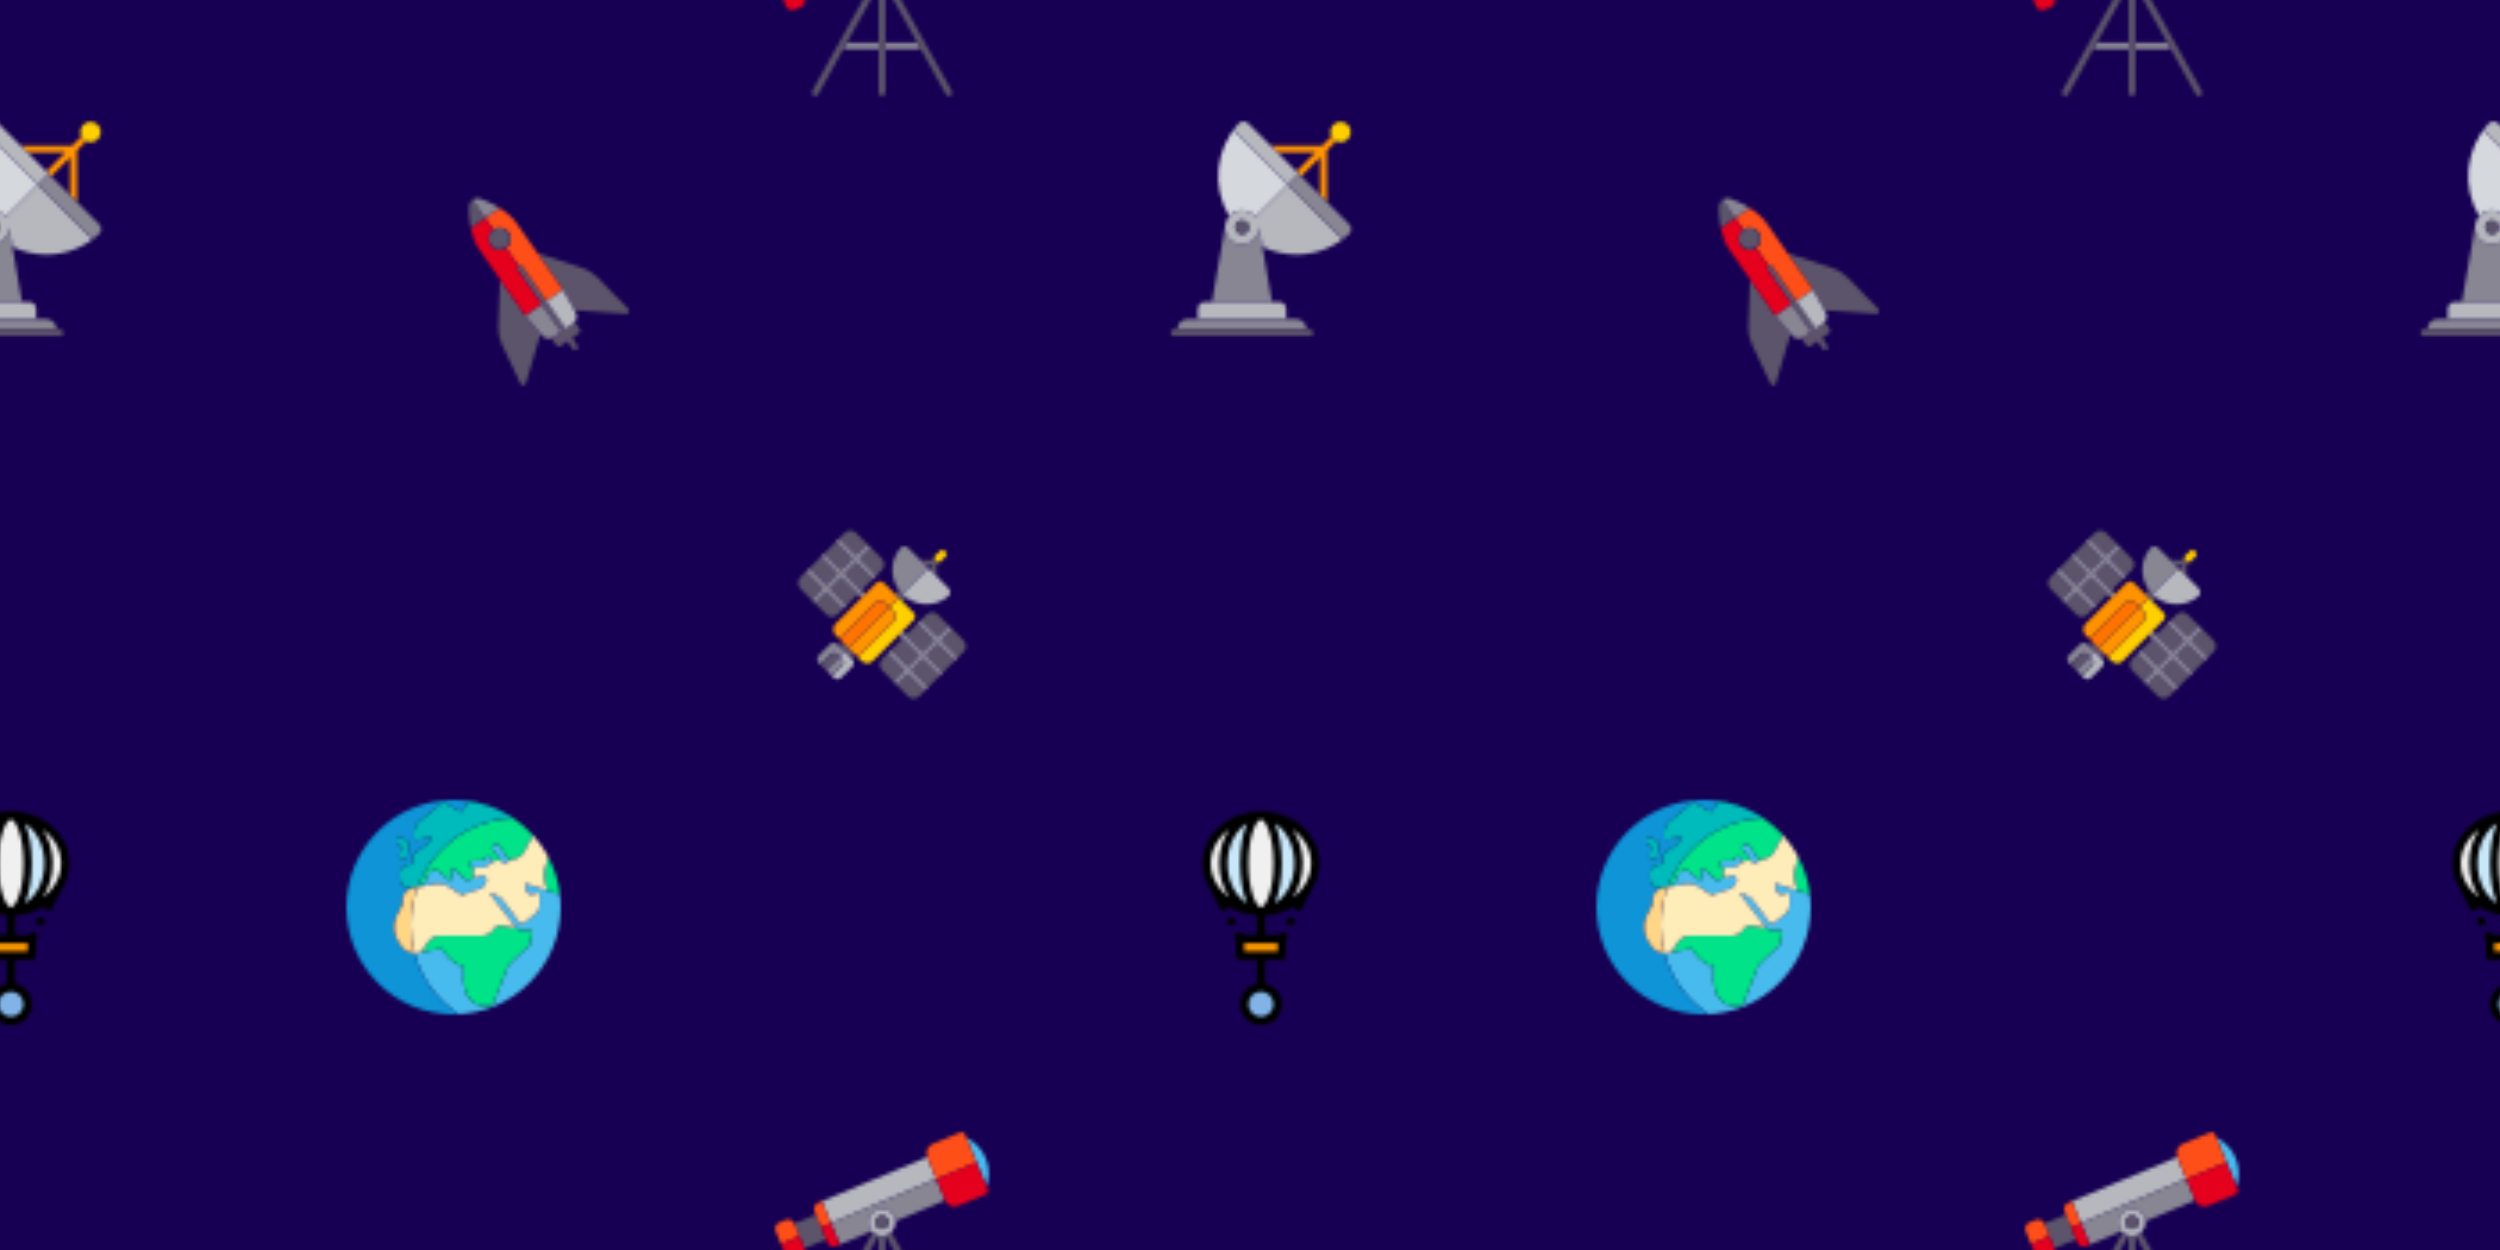 <svg xmlns="http://www.w3.org/2000/svg" xmlns:xlink="http://www.w3.org/1999/xlink" xmlns:fi="http://pattern.flaticon.com/" x="0" y="0" width="500" height="250" viewBox="0 0 700 350"><rect x="0px" y="0px" width="100%" height="100%" opacity="1" fill="#170053"/><defs><g transform="matrix(0.125 0 0 0.125 97 224)" id="L1_0"><path d="M303.227,8.435c3.797,1.036,7.558,2.158,11.277,3.374C310.784,10.594,307.025,9.469,303.227,8.435z" fill="#48bbee"/><path d="M206.305,187.699c8.57,0,16.961,2.504,24.234,7.316l20.541,13.599   c4.106,2.718,9.235,3.395,13.905,1.833l36.952-12.354l6.18-5.582c3.703-3.344,5.813-8.125,5.797-13.117   c-0.023-4.273-1.602-8.379-4.391-11.551l-39.044,11.585c-1.349,0.4-2.809,0.064-3.847-0.886l-26.227-24.004   c-1.742-1.598-3.68-0.977-4.227-0.746c-0.547,0.227-2.359,1.152-2.469,3.504l2.258,17.809c0.203,1.648-0.633,3.254-2.109,4.027   c-1.469,0.773-3.273,0.559-4.516-0.547l-21.773-19.305c-7.484-3.953-16.664-2.773-22.937,3.035l-6.962,17.486   c-1.093,2.745-2.924,5.134-5.291,6.902l-11.052,8.253l37.273-6.578C201.164,187.926,203.742,187.699,206.305,187.699z" fill="#48bbee"/><path d="M319.172,13.384c19.196,6.712,37.28,15.794,53.904,26.892c-0.019,0.001-0.039,0.002-0.058,0.003   c16.745,11.175,32.006,24.396,45.422,39.314l0.018-0.034c7.273,8.084,13.975,16.683,20.102,25.705   c0.203,0.298,0.405,0.596,0.606,0.896c2.433,3.617,4.77,7.302,7.008,11.055c0.335,0.562,0.667,1.125,0.998,1.689   c1.702,2.907,3.366,5.839,4.949,8.822l-0.012,0.039c13.481,25.433,22.533,53.577,26.106,83.412c-0.566,0.07-1.146,0.081-1.708-0.09   l-77.07-24.492l3.594,15.977c0.758,3.348,2.82,6.117,5.805,7.809c2.984,1.688,6.422,2.02,9.672,0.945l8.898-2.945   c1.227-0.41,2.555-0.207,3.602,0.555c1.039,0.75,1.656,1.957,1.656,3.242v21.734v0.015c0,8.867-4.203,17.208-11.328,22.485   l-22.887,18.405c-3.526,2.835-8.699,2.185-11.413-1.435l-37.037-49.383c-3.905-5.207-9.306-9.1-15.481-11.158L320,208   l60.539,78.621c5.438,4.527,12.445,6.926,19.836,6.414l11.359-0.777c1.227-0.055,2.43,0.402,3.258,1.324   c0.82,0.922,1.172,2.168,0.953,3.383l-4.672,25.75c-0.156,0.84-0.57,1.609-1.195,2.195l-46.875,44.164l-35.023,88.531   c-0.453,1.152-1.422,2.031-2.617,2.371c-4.414,1.27-8.906,1.895-13.367,1.895c-8.133,0-16.18-2.082-23.476-6.176   c-11.227-6.293-19.289-16.566-22.703-28.934c-2.703-9.797-4.016-16.324-4.016-19.957v-33.391l-5.406-2.078   c-12.453-4.789-23.461-12.805-31.844-23.18l-12.375-15.328l-53.172,9.492c-2.295,0.415-4.596,0.576-6.877,0.541   c15.355,56.699,50.972,105.065,98.597,136.862C247.3,479.886,243.663,480,240,480c132.548,0,240-107.452,240-240   C480,135.196,412.816,46.098,319.172,13.384z" fill="#48bbee"/><path d="M311.64,150.129l12.453-9.207c0.514-0.38,0.838-0.896,1.233-1.364l0.261-0.087   c2.206-2.765,2.385-6.76,0.177-9.74c-2.609-3.547-7.633-4.305-11.188-1.676l-10.328,7.641h-19.586c-4.422,0-8,3.582-8,8   s3.578,8,8,8h4.25h17.969C308.594,151.695,310.265,151.145,311.64,150.129z" fill="#48bbee"/><path d="M355.179,142.488c1.633,0,3.281-0.5,4.703-1.535c0.213-0.155,0.414-0.32,0.607-0.491   c1.339-1.2,2.161-2.787,2.486-4.462l0.045-0.012c0.401-2.099-0.027-4.352-1.389-6.214l-20.477-28.086   c-2.602-3.563-7.602-4.355-11.172-1.75c-3.57,2.602-4.359,7.609-1.75,11.18l20.477,28.086   C350.273,141.348,352.711,142.488,355.179,142.488z" fill="#48bbee"/><path d="M152.326,342.861c-3.923-0.06-7.781-0.756-11.428-2.048c-4.294-1.517-8.279-3.852-11.741-6.888   c-0.206-0.18-0.412-0.358-0.614-0.543c-0.328-0.301-0.648-0.609-0.965-0.923c-0.285-0.281-0.564-0.567-0.84-0.858   c-0.257-0.272-0.513-0.544-0.763-0.825c-0.337-0.379-0.662-0.77-0.984-1.165c-0.185-0.227-0.375-0.448-0.556-0.681   c-0.5-0.644-0.984-1.303-1.443-1.987l0,0c0,0,0-0.001,0-0.001l-5.819-8.667c-8.669-12.907-11.844-28.427-9.361-43.306   c0.033-0.2,0.061-0.401,0.096-0.6c0.043-0.241,0.094-0.482,0.14-0.723c0.079-0.416,0.155-0.831,0.243-1.246   c0.012-0.059,0.028-0.117,0.04-0.176c0.827-3.844,2.034-7.63,3.631-11.302c0.535-1.23,1.114-2.446,1.736-3.648   c0.007-0.014,0.014-0.029,0.021-0.043v0c0,0,0,0,0,0l12.258-23.644l-0.18-8.246c-0.281-12.746,7.844-23.766,19.742-27.387   l-10.867-3.023c-8.281-2.305-14.148-9.617-14.609-18.199l-0.578-10.691c-0.57-10.629,7.273-19.836,17.859-20.957L148,143.953   v-18.906c0-1.254,0.586-2.438,1.594-3.191l31.805-24.004c2.172-1.637,3.953-3.66,5.297-6.02l5.476-9.551l-35.555,6.977   c-1.172,0.223-2.391-0.078-3.313-0.836c-0.93-0.762-1.461-1.895-1.461-3.09V74.367c0-10.938,4.883-21.148,13.406-28.02   l50.094-40.402c1.281-1.035,3.07-1.176,4.508-0.352l35.07,20.199c0.938,0.539,2.023,0.668,3.078,0.387   c1.039-0.293,1.906-0.977,2.422-1.926L273.81,2.446h0l0.016-0.027c36.315,5.125,70.007,18.384,99.191,37.861   c0.02-0.001,0.039-0.002,0.058-0.003c-16.623-11.098-34.708-20.18-53.904-26.892c-0.071-0.025-0.141-0.05-0.211-0.074   c-1.293-0.451-2.592-0.89-3.895-1.319c-0.187-0.062-0.375-0.121-0.562-0.182c-3.719-1.215-7.48-2.338-11.277-3.374   c-0.516-0.141-1.031-0.281-1.548-0.419c-1.049-0.278-2.1-0.55-3.154-0.815c-0.64-0.16-1.282-0.314-1.923-0.469   c-1.54-0.373-3.086-0.73-4.637-1.073c-0.931-0.206-1.861-0.414-2.797-0.609c-0.859-0.179-1.723-0.346-2.585-0.516   c-0.899-0.177-1.799-0.351-2.702-0.518c-0.823-0.152-1.646-0.302-2.472-0.446c-1.099-0.191-2.202-0.371-3.306-0.548   c-0.63-0.101-1.257-0.208-1.888-0.304c-1.657-0.251-3.321-0.481-4.989-0.698c-0.654-0.085-1.31-0.162-1.966-0.242   c-1.188-0.145-2.379-0.281-3.573-0.408c-0.647-0.069-1.295-0.138-1.944-0.202c-1.53-0.151-3.063-0.287-4.601-0.409   c-0.267-0.021-0.531-0.048-0.798-0.068c-1.793-0.136-3.593-0.246-5.397-0.342c-0.552-0.029-1.105-0.052-1.658-0.078   c-1.354-0.063-2.712-0.115-4.072-0.155c-0.553-0.017-1.106-0.034-1.66-0.047C243.709,0.028,241.858,0,240,0   C107.452,0,0,107.452,0,240c0,132.548,107.452,240,240,240c3.664,0,7.3-0.114,10.924-0.276   C203.298,447.927,167.681,399.56,152.326,342.861z M113.18,87.945c2.32-3.77,7.242-4.953,11.008-2.629l12.789,7.852   c2.906,1.785,4.359,5.219,3.625,8.551l-5.656,25.465c-0.828,3.73-4.141,6.266-7.805,6.266c-0.578,0-1.156-0.059-1.742-0.191   c-4.313-0.957-7.031-5.23-6.078-9.543l4.422-19.898l-7.93-4.867C112.047,96.641,110.867,91.711,113.18,87.945z" fill="#0e94d7"/><path d="M251.08,208.615l6.506,4.307l7.4-2.474C260.315,212.009,255.186,211.333,251.08,208.615z" fill="#00e389"/><path d="M306.883,151.695h0.004c1.711,0,3.377-0.549,4.753-1.566l12.453-9.207l-12.453,9.207   C310.265,151.145,308.594,151.695,306.883,151.695z" fill="#00e389"/><path d="M444.112,183.373l5.092,19.037l-49.767-15.815l77.07,24.492c0.563,0.171,1.143,0.16,1.708,0.09   c-3.573-29.834-12.625-57.978-26.106-83.412l-7.524,24.997C441.588,162.723,441.424,173.323,444.112,183.373z" fill="#00e389"/><path d="M330.374,288.44l-0.877,1.315c-5.935,8.9-15.925,14.245-26.622,14.245h-93.748   c-10.699,0-20.691,5.347-26.625,14.25l-15.068,22.602l-8.221,1.467c-6.264,1.118-12.555,0.53-18.314-1.504   c3.648,1.292,7.505,1.987,11.428,2.048c2.281,0.035,4.582-0.126,6.877-0.541l53.172-9.492l12.375,15.328   c8.383,10.375,19.391,18.391,31.844,23.18l5.406,2.078v33.391c0,3.633,1.313,10.16,4.016,19.957   c3.414,12.367,11.477,22.641,22.703,28.934c7.297,4.094,15.344,6.176,23.476,6.176c4.461,0,8.953-0.625,13.367-1.895   c1.195-0.34,2.164-1.219,2.617-2.371l35.023-88.531l46.875-44.164c0.625-0.586,1.039-1.355,1.195-2.195l4.672-25.75   c0.219-1.215-0.133-2.461-0.953-3.383c-0.828-0.922-2.031-1.379-3.258-1.324l-11.359,0.777c-7.391,0.512-14.398-1.887-19.836-6.414   l-34.502-5.129C339.911,280.581,333.81,283.287,330.374,288.44z" fill="#00e389"/><path d="M273.81,2.446c0.139,0.02,0.28,0.027,0.419,0.047c13.091,1.871,25.84,4.799,38.16,8.692   c0.893,0.283,1.755,0.629,2.644,0.922c5.05,1.662,10.039,3.46,14.935,5.442c1.634,0.662,3.227,1.401,4.843,2.098   c4.094,1.764,8.146,3.605,12.118,5.586c1.831,0.914,3.63,1.878,5.434,2.837c3.685,1.958,7.318,3.999,10.886,6.14   c1.819,1.092,3.625,2.202,5.413,3.34c1.381,0.88,2.703,1.842,4.065,2.75c-97.838,4.528-180.374,67.618-213.349,155.027l1.951-0.371   l11.052-8.253c2.367-1.768,4.199-4.156,5.291-6.902l6.962-17.486c6.273-5.809,15.453-6.988,22.937-3.035l21.773,19.305   c1.242,1.105,3.047,1.32,4.516,0.547c1.477-0.773,2.313-2.379,2.109-4.027l-2.258-17.809c0.109-2.352,1.922-3.277,2.469-3.504   c0.547-0.23,2.484-0.852,4.227,0.746l26.227,24.004c1.038,0.95,2.498,1.286,3.847,0.886l39.044-11.585L288,174.23l-2.03-3.61   c-3.503-6.231-2.287-14.051,2.944-18.924h-4.25c-4.422,0-8-3.582-8-8s3.578-8,8-8h19.586l10.328-7.641   c3.555-2.629,8.578-1.871,11.188,1.676c2.207,2.98,2.029,6.975-0.177,9.74L336,136h10.375l2.335,3.203l-20.477-28.086   c-2.609-3.57-1.82-8.578,1.75-11.18c3.57-2.605,8.57-1.813,11.172,1.75l20.477,28.086c1.361,1.863,1.79,4.115,1.389,6.214   l15.901-4.383c8.359-2.304,15.425-7.901,19.581-15.51l19.937-36.5c-13.416-14.917-28.677-28.138-45.422-39.314   c-29.184-19.477-62.876-32.735-99.191-37.861L273.81,2.446z" fill="#00e389"/><path d="M115.813,98.949l7.93,4.867l-4.422,19.898c-0.953,4.313,1.766,8.586,6.078,9.543   c0.586,0.133,1.164,0.191,1.742,0.191c3.664,0,6.977-2.535,7.805-6.266l5.656-25.465c0.734-3.332-0.719-6.766-3.625-8.551   l-12.789-7.852c-3.766-2.324-8.688-1.141-11.008,2.629C110.867,91.711,112.047,96.641,115.813,98.949z" fill="#00bbbb"/><path d="M159.377,195.328c32.975-87.409,115.511-150.499,213.349-155.027   c-1.362-0.907-2.684-1.87-4.065-2.75c-1.788-1.139-3.593-2.249-5.413-3.34c-3.567-2.141-7.201-4.182-10.886-6.14   c-1.804-0.959-3.603-1.923-5.434-2.837c-3.972-1.981-8.024-3.822-12.118-5.586c-1.616-0.697-3.208-1.436-4.843-2.098   c-4.896-1.982-9.885-3.78-14.935-5.442c-0.888-0.293-1.751-0.64-2.644-0.922c-12.32-3.894-25.068-6.822-38.16-8.692   c-0.139-0.02-0.28-0.027-0.419-0.047h0l-13.388,21.808c-0.516,0.949-1.383,1.633-2.422,1.926c-1.055,0.281-2.141,0.152-3.078-0.387   l-35.07-20.199c-1.438-0.824-3.227-0.684-4.508,0.352L165.25,46.348c-8.523,6.871-13.406,17.082-13.406,28.02v10.965   c0,1.195,0.531,2.328,1.461,3.09c0.922,0.758,2.141,1.059,3.313,0.836l35.555-6.977l-5.476,9.551   c-1.344,2.359-3.125,4.383-5.297,6.02l-31.805,24.004c-1.008,0.754-1.594,1.938-1.594,3.191v18.906l-10.656,1.133   c-10.586,1.121-18.43,10.328-17.859,20.957l0.578,10.691c0.461,8.582,6.328,15.895,14.609,18.199l10.867,3.023L159.377,195.328z" fill="#00bbbb"/><path d="M107.831,294.822c-1.106-6.555-1.118-13.266-0.02-19.851c-2.483,14.879,0.692,30.399,9.361,43.306   c-0.382-0.568-0.753-1.142-1.113-1.72C111.859,309.818,109.113,302.425,107.831,294.822z" fill="#00bbbb"/><path d="M113.719,257.233 113.718,257.234 125.977,233.59z" fill="#ffedb9"/><path d="M378.922,131.604l-15.901,4.383L362.976,136c-0.325,1.676-1.147,3.262-2.486,4.462   c-0.192,0.172-0.394,0.336-0.607,0.491c-1.422,1.035-3.07,1.535-4.703,1.535c-2.469,0-4.906-1.141-6.469-3.285L346.375,136H336   l-10.412,3.47l-0.261,0.087c-0.395,0.468-0.719,0.984-1.233,1.364l-12.453,9.207c-1.376,1.017-3.042,1.566-4.753,1.566h-0.004   h-17.969c-5.23,4.873-6.447,12.693-2.944,18.924l2.03,3.61l21.523-6.386c2.789,3.172,4.367,7.277,4.391,11.551   c0.016,4.992-2.094,9.773-5.797,13.117l-6.18,5.582l-36.952,12.354l-7.4,2.474l-6.506-4.307l-20.541-13.599   c-7.273-4.813-15.664-7.316-24.234-7.316c-2.563,0-5.141,0.227-7.703,0.68l-37.273,6.578l-1.951,0.371l-13.838,2.629l13.901-2.641   C149.499,221.657,144,250.178,144,280c0,21.739,2.954,42.774,8.373,62.797c-8.571-0.123-16.805-3.276-23.216-8.871   c3.462,3.036,7.448,5.371,11.741,6.888c5.759,2.034,12.05,2.623,18.314,1.504l8.221-1.467l15.068-22.602   c5.935-8.902,15.926-14.25,26.625-14.25h93.748c10.697,0,20.687-5.345,26.622-14.245l0.877-1.315   c3.436-5.152,9.537-7.859,15.663-6.948l34.502,5.129L320,208l14.517,4.839c6.175,2.058,11.575,5.951,15.481,11.158l37.037,49.383   c2.715,3.619,7.888,4.27,11.413,1.435l22.887-18.405c7.125-5.277,11.328-13.618,11.328-22.485v-0.015v-21.734   c0-1.285-0.617-2.492-1.656-3.242c-1.047-0.762-2.375-0.965-3.602-0.555l-8.898,2.945c-3.25,1.074-6.688,0.742-9.672-0.945   c-2.984-1.691-5.047-4.461-5.805-7.809l-3.594-15.977l49.767,15.815l-5.092-19.037c-2.688-10.05-2.524-20.649,0.474-30.611   l7.524-24.997l0.012-0.039c-1.582-2.983-3.247-5.915-4.949-8.822c-0.331-0.564-0.663-1.128-0.998-1.689   c-2.238-3.753-4.575-7.438-7.008-11.055c-0.201-0.299-0.403-0.597-0.606-0.896c-6.127-9.022-12.829-17.621-20.102-25.705   l-0.018,0.034l-19.937,36.5C394.347,123.703,387.281,129.301,378.922,131.604z" fill="#ffedb9"/><path d="M107.831,294.822c1.282,7.603,4.028,14.996,8.228,21.735   C111.859,309.818,109.113,302.425,107.831,294.822z" fill="#ffedb9"/><path d="M152.373,342.797C146.954,322.774,144,301.739,144,280c0-29.822,5.499-58.343,15.44-84.684   l-13.901,2.641c-11.898,3.621-20.023,14.641-19.742,27.387l0.18,8.246l-12.258,23.644v0c-0.007,0.014-0.014,0.029-0.021,0.043   c-0.622,1.202-1.201,2.418-1.736,3.648c-1.597,3.671-2.804,7.458-3.631,11.302c-0.013,0.059-0.028,0.117-0.04,0.176   c-0.088,0.414-0.164,0.83-0.243,1.246c-0.046,0.241-0.098,0.481-0.14,0.723c-0.035,0.2-0.063,0.4-0.096,0.6   c-1.098,6.585-1.085,13.296,0.02,19.851c1.282,7.603,4.028,14.996,8.228,21.735c0.36,0.578,0.731,1.152,1.113,1.72l5.82,8.667l0,0   c0.459,0.684,0.943,1.343,1.443,1.987c0.18,0.232,0.37,0.454,0.556,0.681c0.322,0.395,0.647,0.786,0.984,1.165   c0.25,0.28,0.505,0.553,0.763,0.825c0.276,0.291,0.555,0.577,0.84,0.858c0.318,0.313,0.637,0.623,0.965,0.923   c0.202,0.185,0.409,0.363,0.614,0.543C135.568,339.521,143.802,342.674,152.373,342.797z" fill="#ffd586"/></g><g transform="matrix(0.119 0 0 0.119 -27 34)" id="L1_3"><path d="M392.001,84.32 347.315,129.006 392.001,173.693z" fill="none"/><path d="M291.317,73.007 336.002,117.694 380.689,73.007z" fill="none"/><path d="M380.689,73.007l-44.686,44.686l5.657,5.658l0,0l5.655,5.655l44.686-44.686v89.374l16,16V68.32   l21.654-21.654c-4.942-2.365-8.947-6.371-11.312-11.313l-21.654,21.654H275.317l16,16H380.689z" fill="#ff9300"/><path d="M208.004,209.007c13.086,0,24.703,6.285,32,16l76-76L187.529,20.533   c3.867-5.296,7.929-10.482,12.417-15.405C145.584,64.744,136.66,153.781,177.712,222.9   C185.048,214.397,195.893,209.007,208.004,209.007z" fill="#d5d9de"/><path d="M429.655,46.666c3.134,1.5,6.643,2.341,10.348,2.341c13.255,0,24-10.745,24-24s-10.745-24-24-24   s-24,10.745-24,24c0,3.705,0.841,7.213,2.34,10.346C420.708,40.295,424.713,44.301,429.655,46.666z" fill="#ffcf00"/><path d="M247.983,248.204c0.005,0.268,0.02,0.534,0.02,0.803c0,22.092-17.909,40-40,40s-40-17.908-40-40   c0-0.278,0.015-0.552,0.021-0.829l-30.753,176.829h141.46l-22.646-130.214L247.983,248.204z" fill="#888693"/><path d="M120.002,425.007c-8.82,0-16,7.176-16,16v24h208v-24c0-8.824-7.18-16-16-16h-17.27h-141.46H120.002z   " fill="#b6b8be"/><path d="M80.002,465.007c-13.234,0-24,10.766-24,24h304c0-13.234-10.766-24-24-24h-24h-208H80.002z" fill="#888693"/><path d="M48.002,489.007c-4.422,0-8,3.582-8,8s3.578,8,8,8h320c4.422,0,8-3.582,8-8s-3.578-8-8-8h-8h-304   H48.002z" fill="#5c546a"/><path d="M208.004,289.007c22.091,0,40-17.908,40-40c0-0.269-0.015-0.535-0.02-0.803l8.102,46.589   c25.517,12.37,52.864,18.472,80.064,18.472c44.633-0.004,88.836-16.383,123.734-48.207c-3.52,3.21-7.198,6.15-10.898,9.044   c-1.482,1.146-2.95,2.32-4.455,3.425l-0.004,0.003L316.004,149.007l25.656-25.656l-5.657-5.658l-44.686-44.686l-16-16   L223.033,4.722c-3.094-3.098-7.438-4.852-11.789-4.715c-4.375,0.105-8.383,1.926-11.297,5.121   c-4.489,4.922-8.551,10.109-12.417,15.405l128.474,128.474l-76,76c-7.298-9.715-18.914-16-32-16   c-12.111,0-22.956,5.39-30.291,13.893c-5.876,6.812-9.491,15.623-9.688,25.278c-0.006,0.277-0.021,0.551-0.021,0.829   C168.004,271.099,185.912,289.007,208.004,289.007z M224.004,249.007c0,8.837-7.163,16-16,16s-16-7.163-16-16   c0-8.836,7.163-16,16-16S224.004,240.171,224.004,249.007z" fill="#b6b8be"/><circle cx="208" cy="249" r="16" fill="#5c546a"/><path d="M347.315,129.006l-5.655-5.655l0,0l-25.656,25.656l128.523,128.524l0.004-0.003   c1.504-1.105,2.972-2.279,4.455-3.425c3.7-2.895,7.378-5.834,10.898-9.044c3.203-2.918,5.023-6.938,5.117-11.313   c0.102-4.383-1.617-8.672-4.711-11.762l-52.289-52.29l-16-16L347.315,129.006z" fill="#888693"/></g><g transform="matrix(0.082 -0.057 0.057 0.082 111.3 70.509)" id="L1_4"><path d="M264,445.93V352V232c0-4.418-3.582-8-8-8c-4.418,0-8,3.582-8,8v120v93.93h-25.391   c-2.293,0-4.509-0.322-6.609-0.915v24.915c0,4.422,3.578,8,8,8h24V504c0,4.418,3.582,8,8,8c4.418,0,8-3.582,8-8v-26.07h24   c4.422,0,8-3.578,8-8v-24.915c-2.101,0.593-4.317,0.915-6.609,0.915H264z" fill="#5c546a"/><path d="M439.89,500.617l-20.148-120.914c-2.727-16.359-9.43-32.023-19.391-45.297L320,227.269V349.93   l-6.13,67.747L427,508.179c1.453,1.156,3.227,1.75,5,1.75c1.391,0,2.789-0.359,4.047-1.102   C438.906,507.148,440.437,503.883,439.89,500.617z" fill="#5c546a"/><path d="M192.153,352l-0.122-1.344l-0.017-123.407l-80.366,107.157   c-9.961,13.273-16.664,28.937-19.391,45.297L72.109,500.617c-0.547,3.266,0.984,6.531,3.844,8.211   c1.258,0.742,2.656,1.102,4.047,1.102c1.773,0,3.547-0.594,5-1.75l113.127-90.501L192.153,352L192.153,352z" fill="#5c546a"/><path d="M320,227.269V125.93c0-44.911-26.015-89.408-42.771-113.401   c8.448,12.104,19.231,29.443,27.868,49.399H256V103c17.081,0,30.928,13.847,30.928,30.928c0,17.081-13.847,30.928-30.928,30.928   V224c4.418,0,8,3.582,8,8v120h55.812l-6.523,72.102l0.581-6.425L320,349.93V227.269z" fill="#ff4f19"/><path d="M192.153,352H248V232c0-4.418,3.582-8,8-8v-59.143c-17.081,0-30.928-13.847-30.928-30.928   C225.072,116.847,238.919,103,256,103V61.928h-49.097c8.636-19.956,19.419-37.295,27.868-49.399   C218.015,36.521,192,81.019,192,125.93l0.014,101.32l0.017,123.407L192.153,352z" fill="#e5001e"/><path d="M319.813,352H264v93.93h25.391c2.293,0,4.509-0.322,6.609-0.915   c9.344-2.638,16.364-10.752,17.289-20.913L319.813,352z" fill="#b6b8be"/><path d="M248,445.93V352h-55.847l0,0l0,0l5.973,65.678l0.584,6.423c0.925,10.161,7.945,18.275,17.289,20.913   c2.101,0.593,4.316,0.915,6.609,0.915H248z" fill="#888693"/><circle cx="256" cy="133" r="30" fill="#5c546a"/><path d="M256,61.928V0c-7.711,0-14.992,3.758-19.484,10.055c-0.539,0.755-1.089,1.534-1.649,2.337   c-0.031,0.045-0.064,0.093-0.095,0.137c-8.448,12.104-19.231,29.443-27.868,49.399H256z" fill="#5c546a"/><path d="M305.097,61.928c-8.636-19.956-19.42-37.295-27.868-49.399c-0.031-0.045-0.064-0.093-0.095-0.137   c-0.561-0.802-1.111-1.582-1.649-2.337C270.992,3.758,263.711,0,256,0v61.928H305.097z" fill="#888693"/></g><g transform="matrix(0.065 0.065 -0.065 0.065 248 137.758)" id="L1_5"><path d="M256,59.313 243.312,72 256,72 268.687,72z" fill="none"/><path d="M232,416 232,432 256,432 280,432 280,416 256,416z" fill="#5c546a"/><path d="M240,456h16v-24h-24h-8c-8.82,0-16,7.176-16,16v48c0,8.824,7.18,16,16,16h8v-48   C232,459.582,235.582,456,240,456z" fill="#888693"/><path d="M256,456h16c4.418,0,8,3.582,8,8v48h8c8.82,0,16-7.176,16-16v-48c0-8.824-7.18-16-16-16h-8h-24V456z   " fill="#b6b8be"/><rect x="88px" y="280px" width="72px" height="48px" fill="#5c546a"/><path d="M88,392h48c13.234,0,24-10.766,24-24v-24H88V392z" fill="#5c546a"/><rect x="0px" y="280px" width="72px" height="48px" fill="#5c546a"/><path d="M0,344v24c0,13.234,10.766,24,24,24h48v-48H0z" fill="#5c546a"/><rect x="0px" y="216px" width="72px" height="48px" fill="#5c546a"/><rect x="88px" y="216px" width="72px" height="48px" fill="#5c546a"/><path d="M72,152H24c-13.234,0-24,10.766-24,24v24h72V152z" fill="#5c546a"/><path d="M160,200v-24c0-13.234-10.766-24-24-24H88v48H160z" fill="#5c546a"/><path d="M160,264 88,264 88,216 160,216 160,200 88,200 88,152 72,152 72,200 0,200 0,216 72,216    72,264 0,264 0,280 72,280 72,328 0,328 0,344 72,344 72,392 88,392 88,344 160,344 160,328 88,328 88,280 160,280 176,280    176,264z" fill="#888693"/><rect x="440px" y="280px" width="72px" height="48px" fill="#5c546a"/><path d="M352,344v24c0,13.234,10.766,24,24,24h48v-48H352z" fill="#5c546a"/><path d="M440,392h48c13.234,0,24-10.766,24-24v-24h-72V392z" fill="#5c546a"/><rect x="352px" y="280px" width="72px" height="48px" fill="#5c546a"/><path d="M424,152h-48c-13.234,0-24,10.766-24,24v24h72V152z" fill="#5c546a"/><rect x="440px" y="216px" width="72px" height="48px" fill="#5c546a"/><path d="M488,152h-48v48h72v-24C512,162.766,501.234,152,488,152z" fill="#5c546a"/><rect x="352px" y="216px" width="72px" height="48px" fill="#5c546a"/><path d="M440,152 424,152 424,200 352,200 352,216 424,216 424,264 352,264 336,264 336,280 352,280    424,280 424,328 352,328 352,344 424,344 424,392 440,392 440,344 512,344 512,328 440,328 440,280 512,280 512,264 440,264    440,216 512,216 512,200 440,200z" fill="#888693"/><path d="M272,200v-17.209c-5.217,0.792-10.559,1.209-16,1.209s-10.783-0.417-16-1.209V200h16H272z" fill="#5c546a"/><path d="M336,216c0-8.824-7.18-16-16-16h-48h-16v40h16c13.255,0,24,10.745,24,24v152h16   c13.234,0,24-10.766,24-24V280v-16V216z" fill="#ffcf00"/><path d="M240,240h16v-40h-16h-48c-8.82,0-16,7.176-16,16v48v16v112c0,13.234,10.766,24,24,24h16V264   C216,250.745,226.745,240,240,240z" fill="#ff9300"/><path d="M256,59.313L268.687,72h22.625L264,44.688v-5.767c-1.178,0.682-2.541,1.079-4,1.079h-8   c-1.459,0-2.822-0.397-4-1.079v5.767L220.687,72h22.625L256,59.313z" fill="#5c546a"/><path d="M256,72h-12.688h-22.625h-52.281c-4.484,0-8.797,1.906-11.828,5.227   c-3.047,3.332-4.555,7.824-4.148,12.32c4.413,48.436,40.882,86.15,87.57,93.244c5.217,0.792,10.559,1.209,16,1.209V72z" fill="#888693"/><path d="M260,40c1.459,0,2.822-0.397,4-1.079c2.389-1.384,4-3.961,4-6.921V8c0-4.418-3.582-8-8-8h-8   c-4.418,0-8,3.582-8,8v24c0,2.959,1.611,5.537,4,6.921c1.178,0.682,2.541,1.079,4,1.079H260z" fill="#ffcf00"/><path d="M256,240h-16c-13.255,0-24,10.745-24,24v152h16h24V240z" fill="#ff7400"/><path d="M256,72v112c5.441,0,10.783-0.417,16-1.209c46.688-7.093,83.157-44.808,87.57-93.244   c0.406-4.496-1.102-8.988-4.148-12.32C352.39,73.906,348.078,72,343.594,72h-52.281h-22.625H256z" fill="#b6b8be"/><path d="M272,240h-16v176h24h16V264C296,250.745,285.255,240,272,240z" fill="#ff9300"/><path d="M240,456c-4.418,0-8,3.582-8,8v48h24v-56H240z" fill="#5c546a"/><path d="M272,456h-16v56h24v-48C280,459.581,276.418,456,272,456z" fill="#888693"/></g><g transform="matrix(0.117 0 0 0.117 -26.882 227.118)" id="L1_6"><rect x="206px" y="306px" width="100px" height="40px" fill="#fa9600"/><circle cx="256" cy="462" r="40" fill="#81b3e6"/><path d="M256,10c49.706,0,90,51.487,90,115s-40.294,115-90,115c71.797,0,130-51.487,130-115   S327.797,10,256,10z" fill="#f0f0f0"/><path d="M166,125c0-63.513,40.294-115,90-115c-71.797,0-130,51.487-130,115s58.203,115,130,115   C206.294,240,166,188.513,166,125z" fill="#f0f0f0"/><path d="M216,125c0-63.513,17.909-115,40-115c-49.706,0-90,51.487-90,115s40.294,115,90,115   C233.909,240,216,188.513,216,125z" fill="#c8e7f9"/><path d="M346,125c0-63.513-40.294-115-90-115c22.091,0,40,51.487,40,115s-17.909,115-40,115   C305.706,240,346,188.513,346,125z" fill="#c8e7f9"/><ellipse cx="256px" cy="125px" rx="40px" ry="115px" fill="#f0f0f0"/><g><path d="M193.69,259.7c-1.72-3.37-5.14-5.47-8.92-5.47c-1.58,0-3.11,0.37-4.53,1.09c-4.91,2.5-6.88,8.53-4.38,13.44    c1.72,3.38,5.13,5.48,8.92,5.48c1.58,0,3.11-0.37,4.52-1.09c2.39-1.21,4.15-3.28,4.98-5.82    C195.11,264.79,194.9,262.08,193.69,259.7z"/><path d="M331.76,255.32c-1.42-0.72-2.95-1.09-4.53-1.09c-3.79,0-7.2,2.1-8.92,5.47c-1.21,2.38-1.42,5.09-0.59,7.63    c0.83,2.54,2.59,4.61,4.97,5.82c1.42,0.72,2.95,1.09,4.53,1.09c3.79,0,7.2-2.1,8.92-5.48    C338.64,263.85,336.67,257.82,331.76,255.32z"/><path d="M256,0c-77.196,0-140,56.075-140,125c0,22.547,6.723,43.718,18.469,62.002c0.163,0.517,0.358,1.029,0.611,1.528    l22.66,44.57c1.71,3.38,5.13,5.48,8.92,5.48c1.58,0,3.1-0.37,4.52-1.09c3.676-1.867,5.702-5.705,5.452-9.578    c19.995,12.331,43.738,20.143,69.369,21.766V296h-33.865l-0.325-0.64c-1.71-3.37-5.13-5.47-8.92-5.47c-1.58,0-3.11,0.37-4.52,1.09    c-4.92,2.5-6.89,8.53-4.39,13.44l2.02,3.981V346c0,5.523,4.477,10,10,10h40v57.006c-22.795,4.646-40,24.847-40,48.994    c0,27.57,22.43,50,50,50s50-22.43,50-50c0-24.146-17.205-44.348-40-48.994V356h40c5.523,0,10-4.477,10-10v-37.612l2.02-3.968    c2.5-4.91,0.53-10.94-4.39-13.44c-1.41-0.72-2.94-1.09-4.52-1.09c-3.79,0-7.21,2.1-8.92,5.47l-0.326,0.64H266v-46.322    c25.63-1.623,49.372-9.434,69.366-21.764c-0.082,1.254,0.071,2.525,0.473,3.757c0.83,2.54,2.6,4.61,4.98,5.82    c1.42,0.72,2.94,1.09,4.52,1.09c3.79,0,7.21-2.1,8.92-5.47l22.66-44.58c0.254-0.5,0.454-1.018,0.62-1.543    C389.281,168.706,396,147.541,396,125C396,56.075,333.196,0,256,0z M286,125c0,67.938-19.818,105-30,105s-30-37.062-30-105    s19.818-105,30-105S286,57.062,286,125z M136,125c0-32.595,17.063-61.77,43.783-81.043C164.398,66.53,156,94.988,156,125    s8.398,58.47,23.783,81.043C153.063,186.77,136,157.595,136,125z M176,125c0-42.231,19.096-78.713,46.549-95.367    C211.613,53.752,206,89.498,206,125s5.613,71.248,16.549,95.367C195.096,203.713,176,167.231,176,125z M286,462    c0,16.542-13.458,30-30,30s-30-13.458-30-30s13.458-30,30-30S286,445.458,286,462z M296,316v20h-80v-20H296z M289.451,220.367    C300.387,196.248,306,160.502,306,125s-5.613-71.248-16.549-95.367C316.904,46.287,336,82.769,336,125    S316.904,203.713,289.451,220.367z M332.217,206.043C347.602,183.47,356,155.012,356,125s-8.398-58.47-23.783-81.043    C358.938,63.23,376,92.405,376,125S358.938,186.77,332.217,206.043z"/></g></g><g transform="matrix(0.117 0 0 0.117 217 317)" id="L1_7"><path d="M340.299,384l-76.127-137.023c-0.018,0.005-0.035,0.01-0.052,0.015V384H340.299z" fill="none"/><path d="M248.12,384V246.992c-0.02-0.005-0.04-0.012-0.06-0.017L171.936,384H248.12z" fill="none"/><path d="M264.12,384 264.12,400 349.188,400 340.299,384z" fill="#888693"/><path d="M171.936,384 163.048,400 248.12,400 248.12,384z" fill="#888693"/><path d="M504.166,62.273c-8.96-21.619-25.374-39.016-46.409-49.328l48.474,117.02   C513.815,107.806,513.125,83.895,504.166,62.273z" fill="#48bbee"/><path d="M133.659,217.722 386.112,111.749 364.494,59.556 103.448,169.137 112.04,165.53z" fill="#b6b8be"/><path d="M386.336,112.29L386.336,112.29l-0.224-0.541L133.659,217.722l0.105,0.253h0L154.899,269   l-8.561,3.594l85.418-35.856c-4.76-5.586-7.639-12.824-7.639-20.738c0-17.673,14.327-32,32-32   c16.707,0,30.416,12.805,31.866,29.135l119.369-50.108c-0.004-0.01-0.01-0.021-0.014-0.031L386.336,112.29z" fill="#888693"/><path d="M386.336,112.29l95.897-40.256l27.316,65.943l-3.319-8.011l-48.474-117.02l-3.317-8.008   c-0.813-1.961-2.367-3.516-4.328-4.328c-1.969-0.813-4.156-0.813-6.125,0l-66.516,27.555c-5.922,2.449-10.531,7.063-12.992,12.984   c-2.453,5.922-2.453,12.449,0,18.371l0.015,0.036l21.618,52.193L386.336,112.29z" fill="#ff4f19"/><path d="M46.109,218.865 46.112,218.871 70.604,277.992 70.604,277.993 122.349,256.56    97.853,197.433z" fill="#5c546a"/><path d="M248.06,246.975c-5.327-1.382-10.109-4.107-13.979-7.785L89.127,500.113   c-2.148,3.863-0.758,8.734,3.109,10.879c1.227,0.684,2.563,1.008,3.875,1.008c2.813,0,5.539-1.484,7-4.113L163.048,400l8.889-16   L248.06,246.975z" fill="#5c546a"/><path d="M340.299,384l8.889,16l59.939,107.887c1.461,2.629,4.188,4.113,7,4.113   c1.313,0,2.648-0.324,3.875-1.008c3.867-2.145,5.258-7.016,3.109-10.879l-144.96-260.919c-3.869,3.677-8.652,6.401-13.979,7.782   L340.299,384z" fill="#5c546a"/><path d="M264.12,246.991c-2.558,0.658-5.239,1.009-8.001,1.009c-2.762,0-5.442-0.35-7.999-1.008V384v16v104   c0,4.418,3.578,8,8,8s8-3.582,8-8V400v-16V246.991z" fill="#5c546a"/><path d="M110.423,227.774l23.341-9.798l-0.105-0.253L112.04,165.53l-8.593,3.607   c-3.945,1.637-7.023,4.711-8.656,8.656c-1.641,3.953-1.641,8.305,0,12.25l3.062,7.39l24.496,59.127l3.06,7.385L110.423,227.774z" fill="#ff4f19"/><path d="M133.765,217.976L133.765,217.976l-23.341,9.798l14.985,36.171c1.633,3.953,4.703,7.027,8.656,8.664   c1.969,0.816,4.039,1.227,6.109,1.227c2.086,0,4.172-0.414,6.164-1.242l8.561-3.594L133.765,217.976z" fill="#e5001e"/><path d="M482.233,72.034l-95.897,40.256h0l21.002,50.707c0.005,0.011,0.01,0.021,0.014,0.031   c3.835,9.211,12.778,14.781,22.197,14.781c3.055,0,6.156-0.586,9.148-1.824l66.523-27.555c1.961-0.813,3.516-2.367,4.328-4.328   s0.813-4.164,0-6.125L482.233,72.034z" fill="#e5001e"/><path d="M58.666,249.176l11.938,28.816l-24.492-59.121c-0.001-0.002-0.002-0.004-0.003-0.006   c-3.369-8.148-12.749-12.029-20.904-8.662l-14.781,6.125c-8.141,3.379-12.023,12.754-8.656,20.906l24.492,59.121l-11.936-28.813   L58.666,249.176z" fill="#ff4f19"/><path d="M58.666,249.176l-44.342,18.367l11.936,28.813c1.633,3.953,4.703,7.031,8.656,8.664   c1.977,0.82,4.047,1.227,6.125,1.227c2.07,0,4.148-0.41,6.125-1.227l14.781-6.125c3.953-1.633,7.023-4.707,8.656-8.656   c1.641-3.949,1.641-8.3,0-12.245c0,0,0-0.001,0-0.001L58.666,249.176z" fill="#e5001e"/><path d="M256.118,184c-17.673,0-32,14.327-32,32c0,7.914,2.879,15.152,7.639,20.738   c0.731,0.858,1.508,1.677,2.325,2.453c3.869,3.678,8.651,6.403,13.979,7.785c0.02,0.005,0.04,0.012,0.06,0.017   c2.556,0.658,5.237,1.008,7.999,1.008c2.763,0,5.444-0.35,8.001-1.009c0.018-0.005,0.035-0.01,0.052-0.015   c5.327-1.381,10.11-4.105,13.979-7.782c6.135-5.83,9.967-14.062,9.967-23.194c0-0.966-0.05-1.921-0.134-2.865   C286.534,196.805,272.825,184,256.118,184z M256.118,232c-8.836,0-16-7.164-16-16c0-8.837,7.164-16,16-16s16,7.163,16,16   C272.118,224.836,264.954,232,256.118,232z" fill="#b6b8be"/><circle cx="256" cy="216" r="16" fill="#5c546a"/></g></defs><g fi:class="KUsePattern"><pattern id="pattern_L1_0" width="350" height="350" patternUnits="userSpaceOnUse"><use xlink:href="#L1_0" x="-350" y="-350"/><use xlink:href="#L1_0" x="0" y="-350"/><use xlink:href="#L1_0" x="350" y="-350"/><use xlink:href="#L1_0" x="-350" y="0"/><use xlink:href="#L1_0" x="0" y="0"/><use xlink:href="#L1_0" x="350" y="0"/><use xlink:href="#L1_0" x="-350" y="350"/><use xlink:href="#L1_0" x="0" y="350"/><use xlink:href="#L1_0" x="350" y="350"/></pattern><rect x="0" y="0" width="100%" height="100%" fill="url(#pattern_L1_0)"/></g><g fi:class="KUsePattern"><pattern id="pattern_L1_3" width="350" height="350" patternUnits="userSpaceOnUse"><use xlink:href="#L1_3" x="-350" y="-350"/><use xlink:href="#L1_3" x="0" y="-350"/><use xlink:href="#L1_3" x="350" y="-350"/><use xlink:href="#L1_3" x="-350" y="0"/><use xlink:href="#L1_3" x="0" y="0"/><use xlink:href="#L1_3" x="350" y="0"/><use xlink:href="#L1_3" x="-350" y="350"/><use xlink:href="#L1_3" x="0" y="350"/><use xlink:href="#L1_3" x="350" y="350"/></pattern><rect x="0" y="0" width="100%" height="100%" fill="url(#pattern_L1_3)"/></g><g fi:class="KUsePattern"><pattern id="pattern_L1_4" width="350" height="350" patternUnits="userSpaceOnUse"><use xlink:href="#L1_4" x="-350" y="-350"/><use xlink:href="#L1_4" x="0" y="-350"/><use xlink:href="#L1_4" x="350" y="-350"/><use xlink:href="#L1_4" x="-350" y="0"/><use xlink:href="#L1_4" x="0" y="0"/><use xlink:href="#L1_4" x="350" y="0"/><use xlink:href="#L1_4" x="-350" y="350"/><use xlink:href="#L1_4" x="0" y="350"/><use xlink:href="#L1_4" x="350" y="350"/></pattern><rect x="0" y="0" width="100%" height="100%" fill="url(#pattern_L1_4)"/></g><g fi:class="KUsePattern"><pattern id="pattern_L1_5" width="350" height="350" patternUnits="userSpaceOnUse"><use xlink:href="#L1_5" x="-350" y="-350"/><use xlink:href="#L1_5" x="0" y="-350"/><use xlink:href="#L1_5" x="350" y="-350"/><use xlink:href="#L1_5" x="-350" y="0"/><use xlink:href="#L1_5" x="0" y="0"/><use xlink:href="#L1_5" x="350" y="0"/><use xlink:href="#L1_5" x="-350" y="350"/><use xlink:href="#L1_5" x="0" y="350"/><use xlink:href="#L1_5" x="350" y="350"/></pattern><rect x="0" y="0" width="100%" height="100%" fill="url(#pattern_L1_5)"/></g><g fi:class="KUsePattern"><pattern id="pattern_L1_6" width="350" height="350" patternUnits="userSpaceOnUse"><use xlink:href="#L1_6" x="-350" y="-350"/><use xlink:href="#L1_6" x="0" y="-350"/><use xlink:href="#L1_6" x="350" y="-350"/><use xlink:href="#L1_6" x="-350" y="0"/><use xlink:href="#L1_6" x="0" y="0"/><use xlink:href="#L1_6" x="350" y="0"/><use xlink:href="#L1_6" x="-350" y="350"/><use xlink:href="#L1_6" x="0" y="350"/><use xlink:href="#L1_6" x="350" y="350"/></pattern><rect x="0" y="0" width="100%" height="100%" fill="url(#pattern_L1_6)"/></g><g fi:class="KUsePattern"><pattern id="pattern_L1_7" width="350" height="350" patternUnits="userSpaceOnUse"><use xlink:href="#L1_7" x="-350" y="-350"/><use xlink:href="#L1_7" x="0" y="-350"/><use xlink:href="#L1_7" x="350" y="-350"/><use xlink:href="#L1_7" x="-350" y="0"/><use xlink:href="#L1_7" x="0" y="0"/><use xlink:href="#L1_7" x="350" y="0"/><use xlink:href="#L1_7" x="-350" y="350"/><use xlink:href="#L1_7" x="0" y="350"/><use xlink:href="#L1_7" x="350" y="350"/></pattern><rect x="0" y="0" width="100%" height="100%" fill="url(#pattern_L1_7)"/></g></svg>